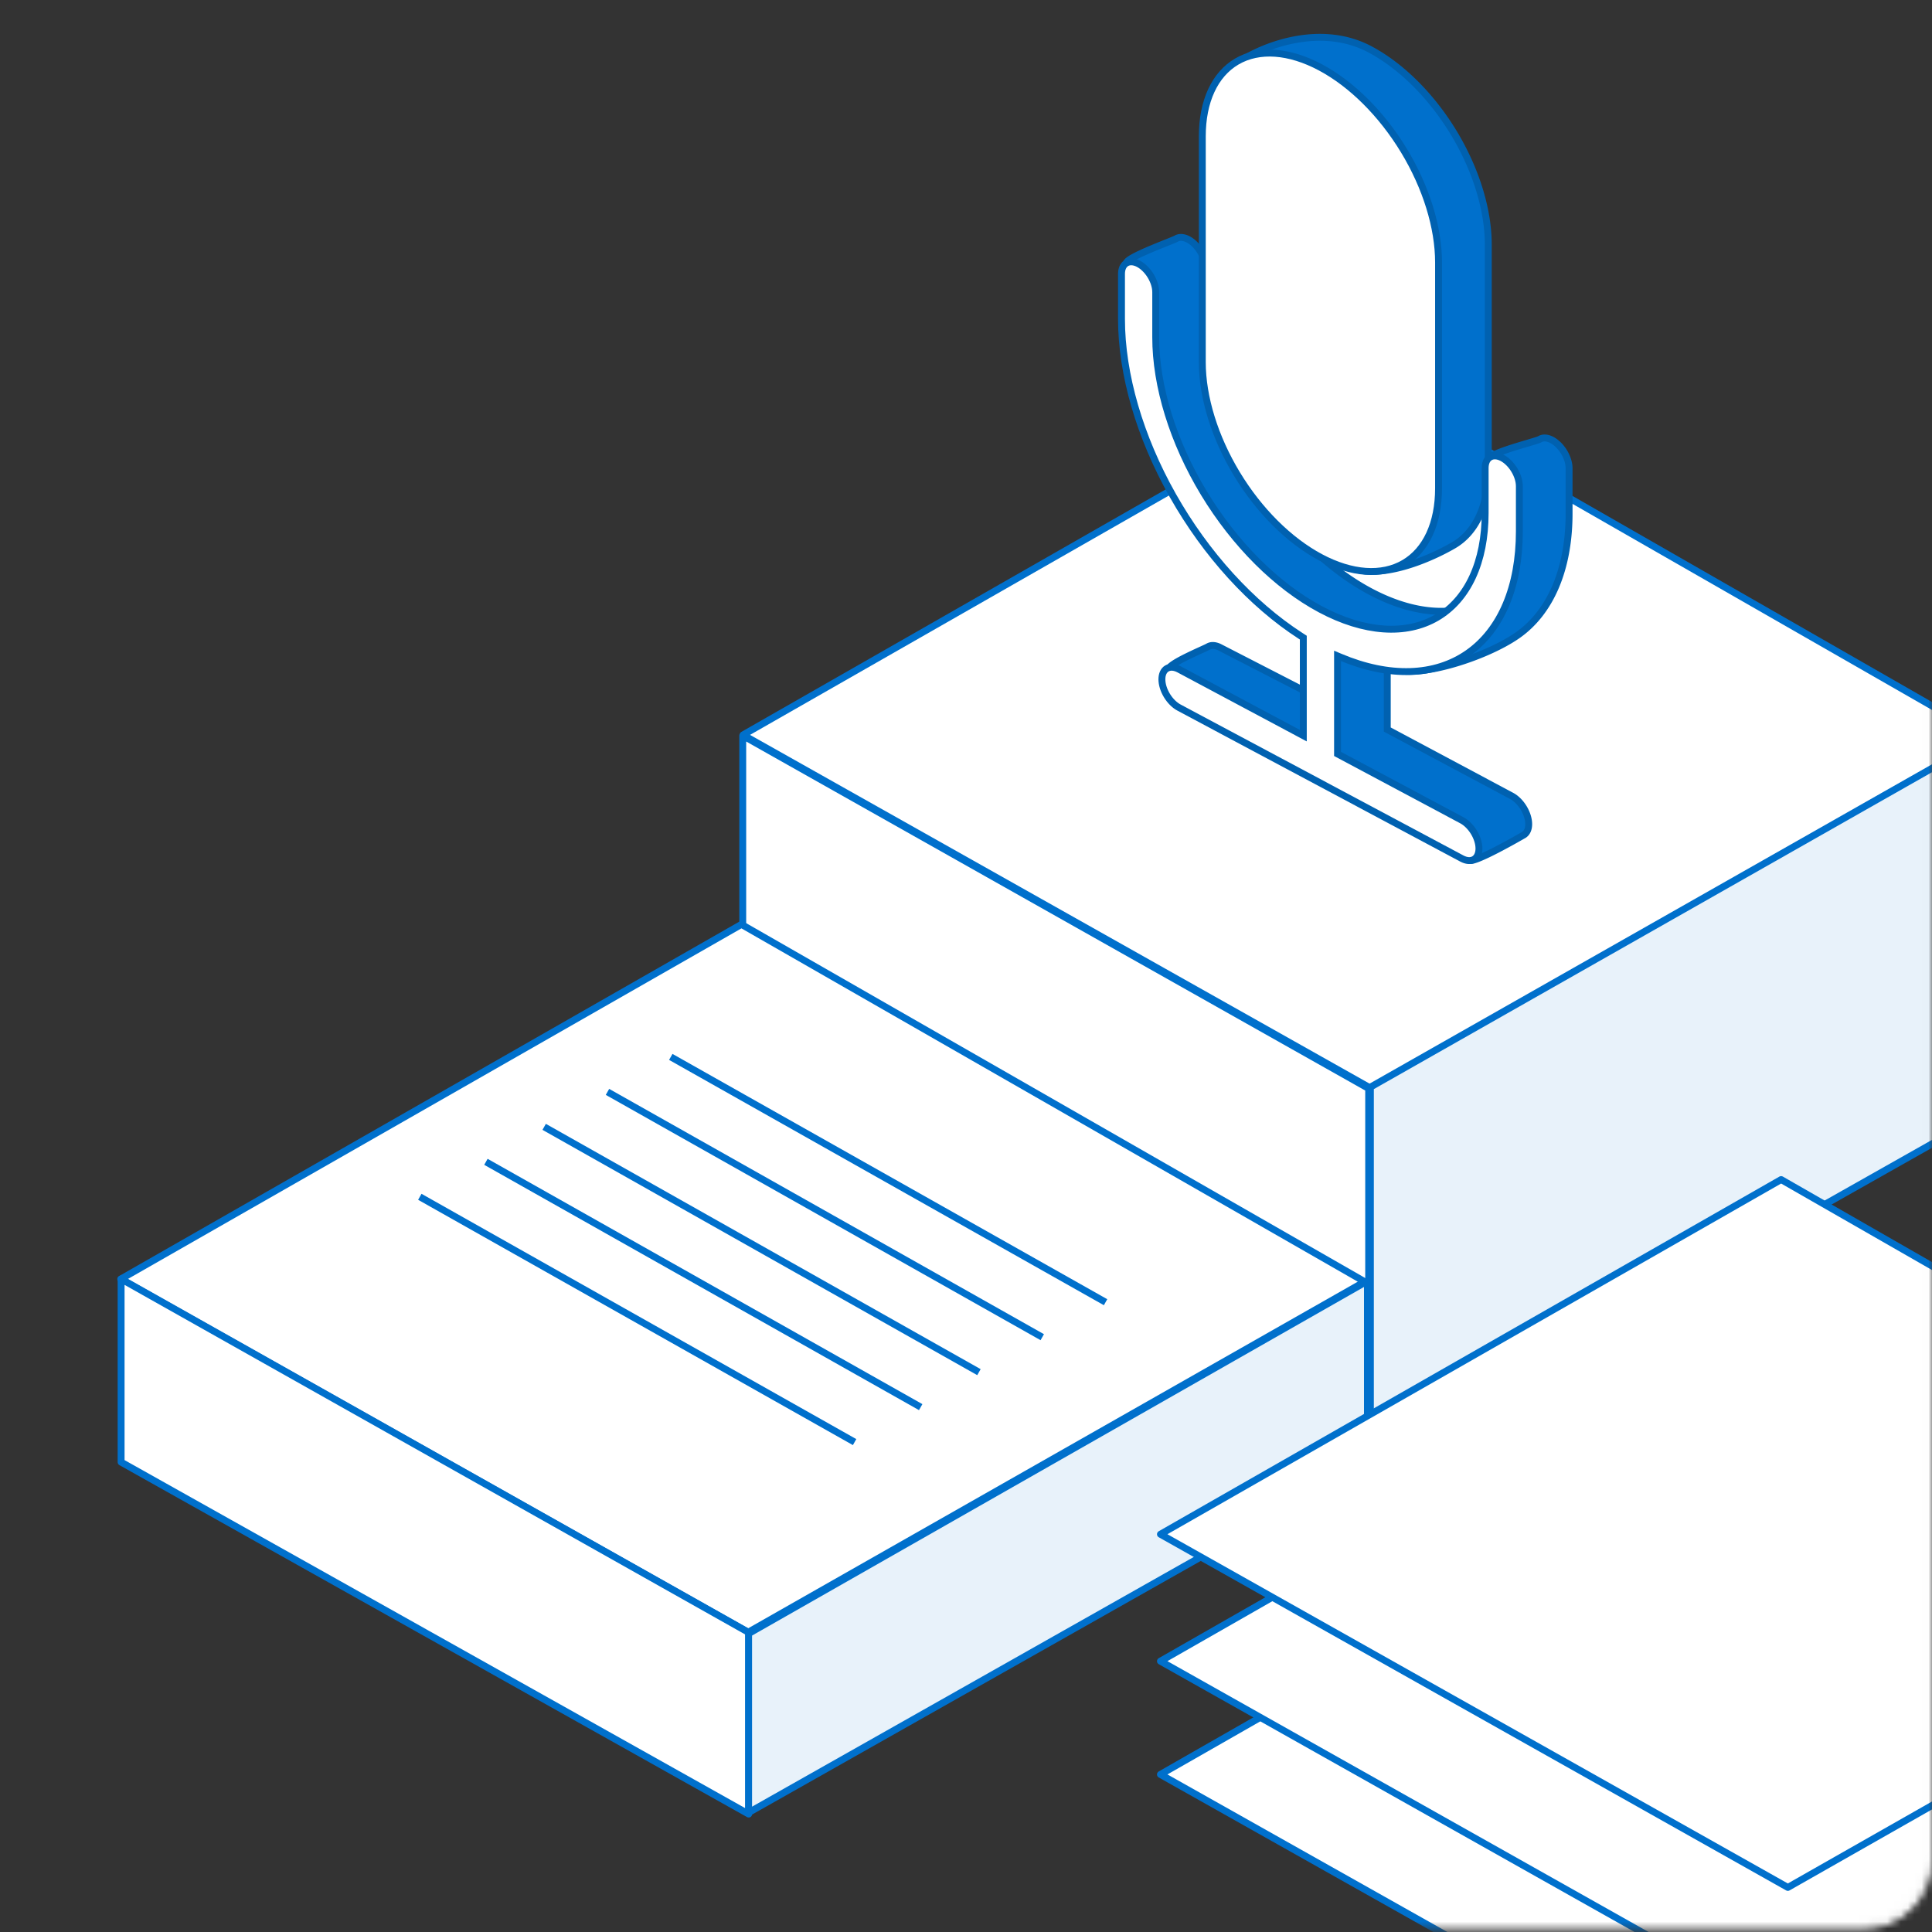 <svg width="280" height="280" fill="none" xmlns="http://www.w3.org/2000/svg"><rect width="100%" height="100%" fill="#333333" stroke="none"/><mask id="a" style="mask-type:alpha" maskUnits="userSpaceOnUse" x="0" y="0" width="280" height="280"><rect x=".813" y=".5" width="278.68" height="278.563" rx="9.5" fill="#fff" stroke="#E6E6E6"/></mask><g mask="url(#a)"><path d="m287.975 106.888-89.357 50.805-90.93-51.185 89.955-51.403 90.332 51.783Zm-180.332 54.034V106.61l90.716 51.145v54.123l-90.716-50.956Z" fill="#fff" stroke="#0070CC" stroke-linejoin="round"/><path d="M198.608 211.753v-54.2l89.445-50.783v54.455l-89.445 50.528Z" fill="#E8F2FA" stroke="#0070CC" stroke-linejoin="round"/><path d="m197.787 185.754-89.358 50.805L17.5 185.374l89.955-51.403 90.332 51.783Z" fill="#fff" stroke="#0070CC" stroke-linejoin="round"/><path d="M17.552 211.901v-26.543l90.956 51.233v26.317l-90.956-51.007Z" fill="#fff" stroke="#0070CC" stroke-linejoin="round"/><path d="M108.494 262.691V236.75l89.686-51.096v26.339l-89.686 50.698Z" fill="#E8F2FA" stroke="#0070CC" stroke-linejoin="round"/><path d="m348.466 257.546-89.357 50.805-90.929-51.185 89.955-51.403 90.331 51.783Z" fill="#fff" stroke="#0070CC" stroke-linejoin="round"/><path d="m348.466 241.13-89.357 50.805-90.929-51.185 89.955-51.403 90.331 51.783Z" fill="#fff" stroke="#0070CC" stroke-linejoin="round"/><path d="m348.466 222.734-89.357 50.805-90.929-51.185 89.955-51.403 90.331 51.783Z" fill="#fff" stroke="#0070CC" stroke-linejoin="round"/><path d="M181.454 17.166c0-2.407-.833-4.208-1.434-5.508-.093-.201-.18-.39-.258-.569-.29-.66-.41-1.068-.355-1.427.059-.385.337-.818 1.144-1.29 1.629-.95 4.408-2.184 7.656-2.708 3.258-.526 6.933-.33 10.366 1.503 4.54 2.423 8.894 6.763 12.105 12.065 3.211 5.302 5.014 11.132 5.014 16.208v32.726c0 5.075-1.803 8.98-5.014 10.855-1.636.956-4.4 2.308-7.328 3.112-1.464.402-2.959.664-4.369.674-1.416.01-2.708-.234-3.773-.803-2.061-1.1-3.386-3.49-4.655-6.552a100.81 100.81 0 0 1-.923-2.329l-.095-.244c-.276-.714-.556-1.44-.846-2.157-.645-1.594-1.355-3.191-2.221-4.622-3.211-5.302-5.014-11.132-5.014-16.207V17.166Z" fill="#0070CC" stroke="#0061B0"/><path d="M218.573 72.46v-.128l-.056-.142-2.354-6.03c.03-.027.068-.057.117-.091a4.45 4.45 0 0 1 .722-.38c.62-.271 1.458-.559 2.321-.832.693-.219 1.395-.427 2.009-.608l.434-.13c.35-.103.657-.196.895-.273.226-.073.417-.14.51-.196.465-.271 1.096-.227 1.754.124.657.351 1.288.98 1.753 1.748.465.768.726 1.613.726 2.348v6.546c0 7.989-2.654 14.276-7.449 17.642-2.408 1.69-6.26 3.353-9.92 4.338-1.829.492-3.6.812-5.109.883-.754.036-1.435.01-2.019-.085-.592-.095-1.049-.255-1.37-.455l-.484-.302v9.293l.448.239 17.568 9.376c.657.351 1.288.979 1.753 1.747.465.768.727 1.613.727 2.349 0 .735-.262 1.301-.727 1.573a99.845 99.845 0 0 1-3.857 2.117c-.904.467-1.809.908-2.534 1.206-.364.15-.675.26-.915.321a1.511 1.511 0 0 1-.318.05l-38.022-22.716-.013-.008-.013-.006c-.297-.159-.849-.616-1.43-1.191-.581-.577-1.074-1.157-1.283-1.501l-.13-.215-.184-.1a11.072 11.072 0 0 1-1.96-1.343 4.013 4.013 0 0 1-.6-.635.73.73 0 0 1-.113-.204l.004-.007a.857.857 0 0 1 .129-.154c.128-.126.32-.272.565-.433.486-.32 1.147-.672 1.832-1.012a67.12 67.12 0 0 1 1.951-.919l.191-.087c.466-.212.83-.378.962-.455.466-.271 1.096-.227 1.754.124l.008.004 15.839 8.144.44.226V91.273l-.403-.26c-7.182-4.64-15.41-11.83-20.167-20.248-4.769-8.438-6.915-18.878-6.915-26.918v-.126l-.053-.14-2.187-5.71c.033-.036.078-.078.137-.126.169-.136.42-.295.734-.467.627-.345 1.473-.73 2.343-1.102.853-.364 1.723-.712 2.423-.991l.038-.015.026-.01c.679-.272 1.214-.486 1.368-.576.465-.271 1.096-.227 1.753.124.657.351 1.288.98 1.753 1.748.465.768.727 1.613.727 2.348v7.484c0 7.077 2.515 15.205 6.991 22.598 4.477 7.393 10.549 13.445 16.88 16.824 6.332 3.379 12.404 3.808 16.88 1.193 2.271-1.326 3.064-3.215 3.271-5.677.102-1.212.062-2.557-.001-4.01a616.42 616.42 0 0 1-.033-.726 86.804 86.804 0 0 1-.117-4.03Zm-2.476-6.225-.002.004.002-.004Zm-52.756-28.287-.001.002.001-.002Z" fill="#0070CC" stroke="#0061B0"/><path d="M174.246 19.761c0-5.075 1.804-8.98 5.015-10.855 3.21-1.875 7.565-1.567 12.105.856s8.894 6.763 12.105 12.065c3.211 5.302 5.014 11.132 5.014 16.207v32.727c0 5.075-1.803 8.98-5.014 10.855-3.211 1.875-7.565 1.567-12.105-.856s-8.895-6.763-12.105-12.065c-3.211-5.302-5.015-11.132-5.015-16.208V19.761Z" fill="#fff" stroke="#0061B0"/><path d="m194.249 95.227-.403-.17v14.207l.448.239 17.568 9.375c.657.351 1.288.98 1.753 1.748.465.768.727 1.613.727 2.349 0 .735-.262 1.301-.727 1.573-.465.271-1.096.227-1.753-.124l-40.991-21.877c-.658-.351-1.288-.979-1.754-1.748-.465-.768-.726-1.613-.726-2.348 0-.736.261-1.301.726-1.573.466-.272 1.096-.227 1.754.124l17.567 9.376.448.239V92.41l-.403-.26c-7.111-4.594-13.704-11.836-18.499-20.32-4.794-8.483-7.449-17.605-7.449-25.594v-6.545c0-.736.261-1.301.727-1.573.465-.272 1.095-.227 1.753.124.658.35 1.288.98 1.753 1.747.466.769.727 1.613.727 2.349v6.545c0 7.076 2.515 15.205 6.991 22.598 4.477 7.393 10.549 13.444 16.88 16.823 6.331 3.38 12.403 3.809 16.88 1.194 4.477-2.615 6.992-8.059 6.992-15.135v-6.545c0-.736.261-1.301.726-1.573.465-.272 1.096-.227 1.753.124.658.35 1.289.98 1.754 1.748.465.768.726 1.612.726 2.348v6.545c.001 7.99-2.654 14.277-7.449 17.643-4.795 3.366-11.387 3.57-18.499.574Z" fill="#fff" stroke="#0061B0"/><path d="m70.423 168.381 63.012 35.551m-72.592-30.483L123.855 209m-44.99-45.688 63.011 35.551M88.04 158.244l63.012 35.551m-53.837-40.62 63.012 35.551" stroke="#0070CC" stroke-linejoin="round"/></g></svg>
